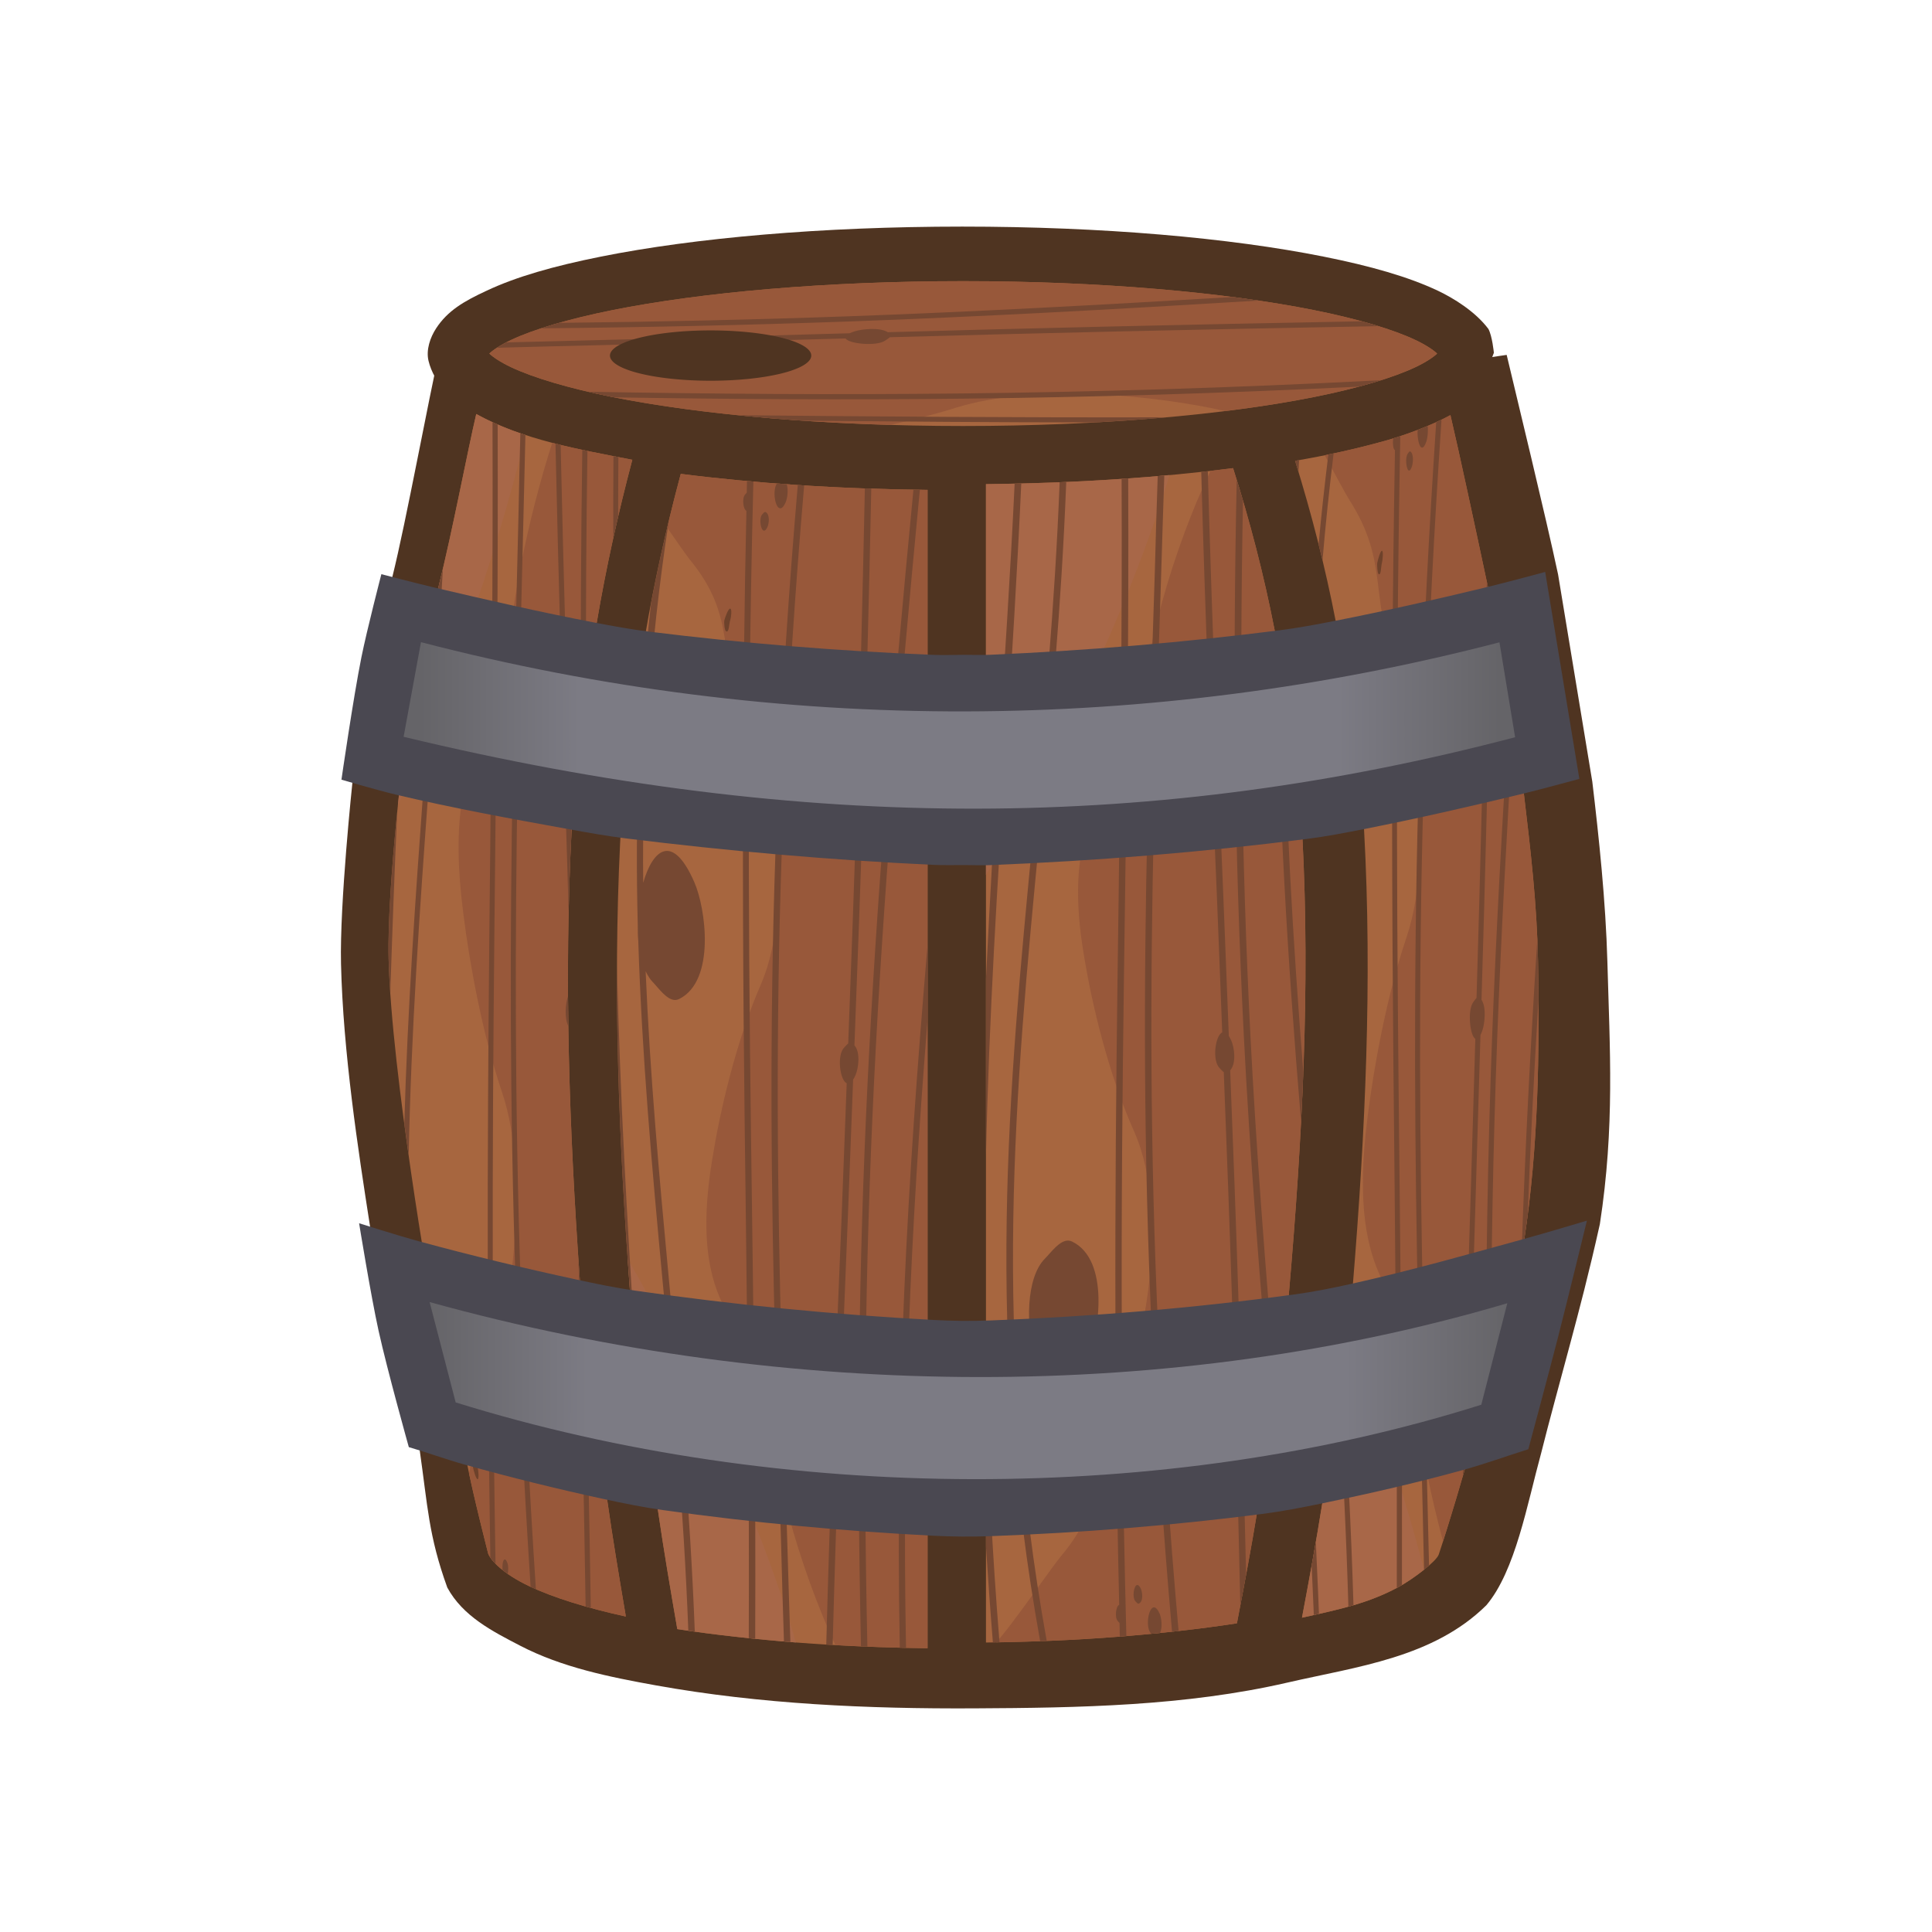 <svg height="500" viewBox="0 0 132.292 132.292" width="500" xmlns="http://www.w3.org/2000/svg" xmlns:xlink="http://www.w3.org/1999/xlink"><linearGradient id="a"><stop offset="0" stop-color="#656468"/><stop offset=".147" stop-color="#7c7b84"/><stop offset=".85" stop-color="#7c7b84"/><stop offset="1" stop-color="#656468"/></linearGradient><linearGradient id="b" gradientUnits="userSpaceOnUse" x1="593.267" x2="683.989" xlink:href="#a" y1="138.304" y2="138.318"/><linearGradient id="c" gradientUnits="userSpaceOnUse" x1="593.994" x2="684.651" xlink:href="#a" y1="193.816" y2="193.914"/><g stroke-width="1.228" transform="matrix(.814 0 0 .814 -454.094 -68.608)"><path d="m608.398 105.873c-3.96.792-7.139 1.699-9.625 2.875-1.91.885-3.259 1.679-4.223 3.146-.516.787-.867 1.833-.647 2.748.457 1.899 2.147 3.606 3.791 4.47 1.714.888 3.72 1.63 5.339 2.112 2.787.778 5.172 1.291 7.771 1.739 1.5.258 2.466.859 14.577 1.649 12.112.79 14.246.43 15.749.412 3.824-.046 7.492-.185 10.975-.412s6.781-.543 9.866-.942c1.631-.211 3.308-.461 4.768-.714 2.643-.441 5.442-1.034 7.825-1.732 1.951-.569 3.589-1.237 5.24-2.115 2.323-.973 2.915-3.063 3.716-5.15 0 0-.134-1.4-.46-2.003-1.099-1.464-2.92-2.583-4.237-3.209-2.486-1.176-5.664-2.083-9.625-2.875-7.894-1.579-18.579-2.525-30.4-2.525-11.821 0-22.506.947-30.401 2.525z" fill="#4f3421"/><path d="m2599.702 500.396c-3.905-18.377-13.379-57.206-16.315-69.681 0 0-15.019 2.139-22.445 3.666-20.564 4.23-40.376 11.979-61.121 15.205-25.301 3.935-51.054 4.473-76.654 4.969-19.383.375-38.799-.177-58.139-1.514-17.685-1.222-35.457-2.505-52.848-5.941-15.05-2.974-29.287-9.271-44.254-12.639-7.744-1.742-23.491-3.897-23.491-3.897-3.096 13.161-10.423 53.204-14.758 70.548-1.184 4.736-4.556 17.521-6.341 26.39-2.597 12.894-6.349 38.944-6.349 38.944s-4.079 38.365-3.623 57.597c.663 27.974 5.404 58.921 9.235 83.435 2.595 16.602 6.186 34.158 6.186 34.158l9.558 36.779c2.553 17.734 2.778 27.032 8.759 43.584 4.946 9.15 14.402 13.932 23.171 18.483 13.269 6.887 28.337 9.925 43.05 12.574 33.238 5.984 67.281 7.469 101.053 7.298 33.265-.168 67.044-.719 99.46-8.192 21.995-5.071 46.209-7.856 63.11-24.55 9.251-10.963 12.967-32.213 17.39-48.292 2.598-10.384 5.739-21.69 9.367-35.308 2.75-10.323 5.728-21.493 9.265-37.367 4.768-31.001 3.15-55.571 2.386-83.357-.525-19.092-2.695-39.564-4.785-57.098 0 0-3.622-21.932-5.433-32.897z" fill="#4f3421" transform="scale(.265)"/><g stroke-width="1.228"><g stroke-width="2.757" transform="matrix(0 -.118 .118 0 573.215 246.792)"><path d="m1176.755 556.49c0-98.1-8.037-186.965-20.648-250.029-6.309-31.537-13.911-56.71-21.291-72.313-3.688-7.804-7.389-13.12-9.663-15.45l-.035-.024-.035.035c-2.274 2.33-5.98 7.64-9.669 15.444-7.379 15.603-14.978 40.777-21.285 72.313-12.611 63.061-20.647 151.926-20.647 250.029 0 98.103 8.037 186.971 20.647 250.035 6.309 31.536 13.905 56.71 21.285 72.313 3.689 7.804 7.395 13.114 9.669 15.444l.035.029.035-.035c2.274-2.33 5.974-7.64 9.663-15.444 7.38-15.603 14.984-40.777 21.291-72.313 12.611-63.062 20.648-151.932 20.648-250.035z" fill="#a7663f" stroke-width="6.19"/><path d="m1176.755 556.49c0-98.1-8.037-186.965-20.648-250.029-6.309-31.537-13.911-56.71-21.291-72.313-3.688-7.804-7.389-13.12-9.663-15.45l-.035-.024-.035.035c-2.274 2.33-5.98 7.64-9.669 15.444-7.379 15.603-14.978 40.777-21.285 72.313-10.342 51.719-17.601 120.811-19.881 198.104 3.562 15.754 7.47 31.471 12.152 46.327 18.283 58.257 8.236 146.6-2.277 192.34 2.866 23.107 6.223 44.381 10.005 63.293 6.309 31.536 13.905 56.71 21.285 72.313 3.689 7.804 7.395 13.114 9.669 15.444l.035.029.035-.035c2.274-2.33 5.974-7.64 9.663-15.444 7.38-15.603 14.984-40.777 21.291-72.313 12.611-63.062 20.648-151.932 20.648-250.035z" fill="#98583a" stroke-width="6.19"/><path d="m2887.405 854.81c-5.822-96.892-10.68-188.313-13.739-273.52-2.49-69.959-3.968-137.775-4.678-206.557-1.284-4.522-2.579-8.882-3.893-12.884.64 73.282 2.226 145.185 4.873 219.542 3.244 90.382 8.556 188.142 14.902 291.89.885-5.993 1.725-12.178 2.537-18.471zm-17.303 92.082c-2.343-126.194-4.978-238.403-7.781-337.881 3.66-5.716 2.23-18.583.643-23.52-.473-1.504-.944-2.718-1.404-3.693-1.043-36.416-2.077-76.684-3.097-111.402-1.31-44.589-2.217-89.766-3.428-133.383-1.321-2.529-2.614-4.796-3.811-6.631 1.278 45.838 2.223 93.284 3.64 140.108.993 33.796 1.988 73.044 2.997 108.429-3.903 2.384-5.774 22.26-1.498 28.275.654.892 1.49 2.413 2.372 3.274 2.856 102.205 5.536 217.407 7.899 348.311 1.169-3.772 2.33-7.708 3.469-11.887zm-42.038 13.604c-11.092-215.993-11.242-389.572-8.206-565.038-1.291 5.546-2.557 11.268-3.764 17.303-.076.38-.148.786-.224 1.168-2.65 165.18-2.278 329.383 7.639 530.941 1.49 5.58 3.013 10.75 4.554 15.627zm-24.907-458.403c-1.514 14.873-2.824 30.374-3.917 46.416-.608 67.667-1.194 135.573-1.233 208.51.963 17.483 2.184 34.4 3.64 50.651-.225-108.328.548-208.184 1.51-305.577z" fill="#764832" stroke-width="2.757" transform="translate(-1721.965 -106.292)"/></g><g stroke-width="2.876" transform="matrix(.117 0 0 -.109 549.06 223.189)"><g stroke-width="6.014"><path d="m1117.992 953.985c-14.423-8.392-31.501-14.92-45.129-19.278-23.826-7.189-44.299-11.867-66.552-15.983 11.919-41.118 21.729-82.286 29.297-124.219 9.578-53.065 17.527-106.717 20.3-160.685 5.996-116.668.856-233.974-8.029-350.43-4.338-56.865-13.743-113.165-22.065-169.518-4.344-29.414-9.408-58.625-14.542-87.971 28.094 6.657 47.659 11.17 68.888 23.369 11.103 6.38 27.822 20.168 29.446 25.402 7.373 23.719 17.489 60.311 25.292 90.756 8.741 34.106 24.098 102.915 24.098 102.915s9.656 32.586 12.07 49.415c10.202 71.14 11.053 143.705 9.871 215.67-.703 42.755-5.353 85.365-10.073 127.827-1.621 14.581-6.258 43.539-6.258 43.539l-11.261 73.173s-5.413 28.426-8.225 42.615c-8.821 44.518-20.748 104.331-27.128 133.403z" fill="#a7663f"/><path d="m1117.992 953.985c-14.423-8.392-31.501-14.92-45.129-19.278-16.096-4.857-30.66-8.517-45.278-11.681 7.546-14.835 15.335-30.459 17.816-34.624 28.3-47.4 14.401-74.901 32.501-122.601 11.5-30.2 30.498-144.799 8.498-214.899-14.5-46-23.5-100.601-27.8-137.201-.1-.9-.197-1.7-.297-2.6-15.9-133.6 31.696-135.203 31.996-178.803.271-41.241 9.736-96.723 22.368-147.41 6.968 23.282 15.43 54.002 22.232 80.54 8.741 34.106 24.098 102.915 24.098 102.915s9.656 32.586 12.07 49.415c10.202 71.14 11.053 143.705 9.871 215.67-.703 42.755-5.353 85.365-10.073 127.827-1.621 14.581-6.258 43.539-6.258 43.539l-11.261 73.173s-5.413 28.426-8.225 42.615c-8.821 44.518-20.748 104.331-27.128 133.403z" fill="#98583a"/><path d="m1044.124 244.159c-4.884-43.585-11.905-86.922-18.309-130.286-4.344-29.414-9.408-58.625-14.542-87.971 28.094 6.657 47.659 11.17 68.888 23.369 5.745 3.301 12.962 8.582 18.844 13.638-14.501 60.083-34.769 124.744-54.881 181.25z" fill="#a86748"/><path d="m1068.703 849.298c-1.1-.2-2.804-6.598-3.304-9.298-.3-1.3.103-7.903.903-8.603 1.9-1.7 1.696 5.703 2.496 8.903.4 1.4 1.205 9.098-.095 8.998z" fill="#6e422b"/></g><path d="m2833.55 1056.772c-1.257-.655-2.525-1.297-3.803-1.925-21.199-339.766-15.989-570.712-9.681-841.655.247-14.439.618-29.301.939-43.96 1.258 1.082 2.473 2.154 3.578 3.193-.308 13.623-.64 27.461-.915 40.869-6.32 271.372-11.557 502.623 9.883 843.478zm-9.936-4.811c-2.419-1.091-4.832-2.128-7.25-3.123-.307-6.189 1.02-13.51 3.173-13.651.971-.063 2.078 1.346 3.227 5.003.718 2.453 1.288 7.446.85 11.771zm-19.694-7.864c-1.761-.625-3.433-1.181-5.123-1.746-.435-3.809-.055-8.473 1.284-9.132-.899-54.706-1.462-106.74-1.789-156.842 0 .015-.01.048-.012.064-10.1 32.1-18.795-20.199-9.895-32.699 1.4-1.925 3.409-5.922 5.432-5.818.289.015.58.112.868.312 1.542 1.064 2.63 2.821 3.53 4.818-.588-133.297.38-253.738 1.551-370.759.322-36.589.61-73.276.909-109.912-9.581.34-17.535-36.445.428-52.359.334-50.299.395-102.14.303-154.841.241.137.478.244.719.382.943.542 1.966 1.203 2.977 1.842.087 51.396.063 102.073-.262 151.183 7.72 9.07 7.013 33.233 4.023 42.602-1.387 4.406-2.92 7.357-4.493 9.12-.319 37.335-.611 74.706-1.004 111.984-1.732 172.99-3.326 351.123.553 571.804zm7.244-11.905c-.7.5-1.402-1.002-1.902-1.702-2.067-2.909-1.024-12.908.969-13.039.61-.04 1.306.845 2.033 3.142.8 2.5 1.5 9.699-1.099 11.599zm-55.178-1.447c-1.266-.289-2.533-.562-3.797-.841-2.664-23.513-5.109-46.795-6.995-69.458.954-4.08 1.893-8.16 2.805-12.249 2.094 26.895 4.793 54.451 7.987 82.547zm-24.84-5.168c-.965-.182-1.899-.381-2.87-.561.827-2.852 1.618-5.706 2.425-8.559.146 3.036.293 6.068.446 9.12zm134.994-93.968c-2.256-118.936-4.748-226.066-7.405-321.14-.882-.861-1.717-2.383-2.371-3.276-4.276-6.015-2.406-25.893 1.498-28.276-1.009-35.385-2.002-74.632-2.995-108.428-2.314-76.484-4.076-152.684-5.955-228.855 1.396 5.168 2.725 10.153 4.065 15.237 1.781 70.73 3.393 142.143 5.491 213.522 1.02 34.718 2.053 74.988 3.096 111.404.46.975.929 2.193 1.403 3.696 1.587 4.938 3.012 17.799-.648 23.516 2.562 90.938 4.977 193.128 7.185 305.329-1.073 5.552-1.592 8.362-2.419 12.535-.288 1.454-.65 3.25-.945 4.735zm16.396-94.299c-5.325-90.399-9.684-175.542-12.569-255.921-3.292-92.493-4.48-182.804-4.689-275.097 1.234 5.226 2.407 10.324 3.619 15.543.351 86.85 1.654 172.035 4.766 259.458 2.715 75.592 6.622 154.582 11.505 238.912zm19.914-181.333c-4.939-82.736-8.826-162.803-11.303-242.009.773 3.642 1.462 7.143 1.884 10.082.91 6.347 1.723 12.706 2.49 19.074 1.929 54.41 4.582 109.548 7.726 165.484-.064 10.378-.174 20.753-.345 31.112-.089 5.421-.244 10.841-.452 16.257zm-140.313-337.633c-.816-6.139-1.665-12.272-2.532-18.405 3.049-51.327 5.507-104.162 6.995-159.219 1.214.361 2.463.701 3.655 1.077-1.673 61.295-4.606 119.678-8.118 176.547zm-18.939-127.552c-.991-6.116-2.002-12.23-3.031-18.341.48-12.922 1.162-25.075 1.581-38.199 1.237.296 2.479.594 3.684.886-.605 19.095-1.531 36.941-2.235 55.654z" fill="#764832" stroke-width="2.876" transform="translate(-1721.965 -106.292)"/></g><g stroke-width="2.878" transform="matrix(.117 0 0 .109 472.988 116.148)"><g stroke-width="6.017"><path d="m1067.776 27.193c-6.412 29.184-16.927 89.679-27.283 134.044-3.28 14.049-11.026 41.81-11.026 41.81l-12.496 72.954s-13.521 114.292-12.216 171.662c2.017 88.708 30.931 264.132 30.931 264.132l18.774 77.357s3.838 32.061 6.671 47.927c4.171 23.369 14.91 68.339 15.18 69.501 1.793 5.298 10.635 15.581 29.354 25.142 17.181 8.768 41.249 16.845 69.68 23.53-4.828-30.47-9.587-60.923-13.627-91.508-7.431-56.262-15.782-112.503-19.518-169.183-7.613-115.493-11.404-231.654-5.838-347.28 2.573-53.448 9.748-106.617 18.096-159.384 6.672-42.174 15.189-83.503 25.522-125.379-38.577-8.042-78.697-15.401-112.203-35.324z" fill="#a7663f"/><path d="m1122.408 49.423c-17.46 58.512-31.771 131.502-32.109 182.876-.3 43.6-47.896 45.204-31.996 178.804.1.9.198 1.7.297 2.6 4.3 36.6 13.301 91.198 27.801 137.198 22 70.1 2.997 184.699-8.503 214.899-11.82 31.15-10.138 53.74-15.329 78.829 4.776 24.331 13.497 60.902 13.74 61.95 1.793 5.298 10.635 15.581 29.354 25.142 17.181 8.768 41.249 16.845 69.68 23.53-4.828-30.47-9.587-60.923-13.627-91.508-7.431-56.262-15.782-112.503-19.518-169.183-7.613-115.493-11.404-231.654-5.838-347.28 2.573-53.448 9.748-106.617 18.096-159.384 6.672-42.174 15.189-83.503 25.522-125.379-19.145-3.991-38.663-7.82-57.571-13.093z" fill="#98583a"/><path d="m1067.776 27.193c-6.412 29.184-16.927 89.679-27.283 134.044-3.28 14.049-11.026 41.81-11.026 41.81l-12.496 72.954s-2.693 23.109-5.552 53.311c30.219-71.96 69.865-187.346 91.876-285.884-12.371-4.346-24.321-9.576-35.519-16.235z" fill="#a86748"/><path d="m1066.782 831.152c-.144.01-.304.089-.482.248-.8.7-1.198 7.302-.898 8.602.5 2.7 2.197 9.096 3.297 9.296 1.3.1.501-7.597.101-8.997-.725-2.9-.627-9.25-2.017-9.15z" fill="#6e422b"/></g><path d="m2801.433 139.792c.169 58.326.04 114.931-.327 170.228l-.434 52.361c-.3 36.637-.589 73.32-.91 109.909-1.655 165.404-3.048 336.381.125 543.701.907 1.454 2.09 3.06 3.707 4.823-3.352-209.644-1.895-381.828-.226-548.525.393-37.278.687-74.644 1.006-111.98l.464-51.724c.359-54.257.459-109.859.297-167.03-1.239-.578-2.476-1.16-3.701-1.765zm20.017 8.563c-.5 21.75-1.022 43.541-1.386 64.837-6.204 266.489-11.24 494.714 8.759 825.399 1.227.613 2.503 1.216 3.796 1.822-20.223-331.693-15.171-560.228-8.956-827.12.429-20.876.933-42.289 1.428-63.632-1.217-.429-2.433-.86-3.642-1.306zm25.248 7.964c2.234 108.607 4.988 209.178 8.164 314.174.432 14.694.87 31.153 1.303 47.143.396-19.936 1.057-39.86 1.976-59.771-2.939-100.046-5.583-196.711-7.724-300.577-1.239-.325-2.484-.633-3.719-.968zm19.286 4.791c-.957 73.301-1.41 143.992-.72 212.089 1.087-9.119 2.278-18.223 3.517-27.321-.404-59.131.077-120.583.898-183.914-1.234-.276-2.463-.571-3.695-.854zm22.404 4.849c-.172 21.456-.153 42.4-.113 63.212 1.134-5.51 2.301-11.019 3.499-16.528.017-15.194.025-30.396.155-45.939-1.18-.244-2.359-.5-3.541-.745zm-122.634 86.857c-1.099 5.022-2.196 9.997-3.297 14.712-.316 1.354-.808 3.232-1.196 4.804-2.818 51.11-6.139 100.883-9.497 149.96-5.892 86.66-11.44 171.575-13.752 259.009 1.027 8.255 2.082 16.241 3.142 24.25 1.8-96.014 7.877-188.483 14.311-283.061 3.774-55.158 7.289-111.741 10.289-169.674zm-32.811 187.399c-3.429 36.956-6.918 83.228-6.224 113.738.183 8.029.644 16.951 1.226 26.206 1.433-47.114 3.008-94.004 4.998-139.944zm122.777 142.658c-2.078 6.216-2.474 17.601.214 22.982-.104-7.66-.172-15.322-.214-22.982zm7.48 202.341c1.906 80.309 3.682 167.631 5.177 268.573 1.216.37 2.479.731 3.719 1.096-1.122-75.843-2.423-143.175-3.808-206.584-1.645-15.789-3.079-31.601-4.124-47.449-.343-5.208-.637-10.425-.964-15.636zm-85.467 54.891c-2.022-.104-4.033 3.886-5.433 5.811-2.714 3.812-3.408 11.199-3.308 18.892l5.707 23.517c2.2 1.171 4.778-1.06 7.498-9.704 2.6-8.4 5.1-32.204-3.6-38.204-.287-.2-.574-.297-.863-.312zm32.496 177.345c-1.339.088-1.825 4.229-1.648 8.085 1.155.991 2.409 1.994 3.773 3.02.53-2.893.45-6.28-.089-7.964-.727-2.297-1.425-3.181-2.035-3.141zm86.657 41.383c.067.952.105 1.69.173 2.644.085.02.165.044.25.064-.143-.903-.28-1.805-.422-2.708z" fill="#764832" stroke-width="2.878" transform="translate(-1721.965 -106.292)"/></g><g stroke-width="2.602" transform="matrix(.146 0 0 -.106 463.239 225.509)"><g stroke-width="5.44"><path d="m1040.291 956.243c-8.396-43.095-15.279-85.693-20.641-129.149-6.664-54.01-12.333-108.453-14.28-163.169-4.233-118.991-.737-238.508 5.716-357.311 3.155-58.099 10.022-115.717 16.112-173.374 3.31-31.339 7.171-62.5 11.099-93.77 21.351-4.577 45.886-8.215 68.943-10.687 25.028-2.684 49.693-4.042 75.243-4.492v88.691c0 56.817 0 113.632 0 170.449.001 119.836 0 239.675 0 359.511v165.879 134.724c-26.053.391-50.05 1.589-75.019 3.871-22.444 2.052-46.35 5.128-67.172 8.827z" fill="#a7663f"/><path d="m1040.291 956.243c-2.78-14.27-5.38-28.487-7.828-42.697 5.092-10.055 11.134-22.123 12.936-25.148 28.3-47.4 14.399-74.901 32.499-122.601 11.5-30.2 30.502-144.796 8.502-214.896-14.5-46-23.499-100.599-27.799-137.199-.1-.9-.199-1.705-.299-2.605-15.9-133.6 31.701-135.199 32.001-178.799.383-58.168 18.529-144.672 39.093-205.527 17.548-1.364 35.097-2.164 53.087-2.481v88.691c0 56.817 0 113.632 0 170.449.001 119.836 0 239.675 0 359.511v165.879 134.724c-26.053.391-50.05 1.589-75.019 3.871-22.444 2.052-46.35 5.128-67.172 8.827z" fill="#98583a"/><path d="m1009.733 333.166c.446-8.853.873-17.707 1.353-26.552 3.155-58.099 10.022-115.717 16.112-173.374 3.31-31.339 7.171-62.5 11.099-93.77 21.166-4.537 45.454-8.144 68.335-10.616-21.563 103.319-65.03 229.28-96.899 304.311z" fill="#a86748"/><path d="m1068.698 849.298c-1.1-.2-2.799-6.597-3.299-9.297-.3-1.3.102-7.905.902-8.605 1.9-1.7 1.702 5.705 2.502 8.905.4 1.4 1.196 9.096-.104 8.996z" fill="#6e422b"/></g><path d="m2800.399 1056.881c-.034-3.049-.072-6.118-.128-9.349-.337-.403-.649-.977-.907-1.338-1.979-2.786-1.109-12.073.717-12.972-1.204-73.237-1.683-140.652-1.908-205.984-.049.171-.084.5-.133.659-10.1 32.1-18.802-20.202-9.903-32.702 1.4-1.925 3.413-5.921 5.436-5.817.289.015.577.113.864.313 1.618 1.116 2.745 2.984 3.66 5.118-.176-114.105.639-219.863 1.666-322.52.322-36.589.612-73.272.911-109.909-9.581.34-17.531-36.445.432-52.359.369-55.686.508-112.66.332-171.428 1.235-.177 2.466-.352 3.703-.522.18 58.453.063 115.125-.304 170.514 7.72 9.07 7.016 33.236 4.026 42.606-1.387 4.406-2.918 7.358-4.491 9.12-.319 37.335-.613 74.701-1.006 111.979-1.765 176.323-3.455 357.48.722 584.14-1.231.148-2.459.297-3.688.451zm17.232-1.978c-2.633-5.474-1.102-19.52 1.904-19.716.971-.063 2.079 1.351 3.228 5.008.853 2.915 1.619 9.489.532 14.134-1.884.186-3.767.376-5.663.575zm12.048-1.214c-21.111-339.111-15.913-569.874-9.613-840.499.434-25.366 1.042-51.237 1.647-77.227 1.232-.144 2.472-.3 3.698-.437-.61 26.163-1.223 52.255-1.747 77.769-6.299 270.444-11.491 501.153 9.694 840.094-1.23.107-2.444.188-3.679.3zm38.647-2.696c-2.626-176.143-6.062-314.12-9.594-440.524-.882-.861-1.714-2.385-2.369-3.277-4.276-6.015-2.403-25.885 1.5-28.269-1.009-35.385-2.007-74.631-3-108.427-3.408-112.669-6.497-218.884-8.782-337.013 1.228-.104 2.46-.209 3.688-.307 2.286 118.252 5.383 224.446 8.697 337.216 1.02 34.718 2.052 74.995 3.095 111.411.46.975.932 2.185 1.405 3.689 1.587 4.938 3.014 17.806-.646 23.523 3.571 126.744 7.064 265.119 9.703 441.823-1.228.056-2.474.096-3.698.157zm27.989-.966c-12.592-179.552-21.344-329.095-26.351-468.636-5.312-149.238-6.418-288.732-3.883-449.357 1.231-.073 2.471-.122 3.703-.189-2.539 160.704-1.431 300.151 3.883 449.449 5.007 139.423 13.841 289.122 26.347 468.649-1.243.023-2.463.058-3.698.085zm-85.15-17.836c-.7.5-1.404-.997-1.904-1.697-2.067-2.909-1.024-12.914.968-13.044.61-.04 1.305.843 2.032 3.14.8 2.5 1.503 9.701-1.097 11.601zm-55.789-6.894c-3.771-21.517-7.16-43.011-10.168-64.646-7.546-90.594-9.286-175.003-7.719-256.607-.021-4.186 0-8.145.28-12.169 2.11-91.18 7.865-179.443 13.995-269.586 6.078-88.836 12.107-179.715 14.844-277.773 1.235-.247 2.475-.49 3.727-.731-2.727 98.365-8.774 189.646-14.868 278.706-5.588 82.141-10.926 162.677-13.449 245.306 1.156-3.256 2.46-6.233 4.082-8.52 3.413-4.9 8.206-14.543 13.102-14.265.699.04 1.398.283 2.098.77 21.2 14.5 15.301 72.295 8.801 92.595-12.51 39.665-23.987 26.249-29.494-.385-.686 90.199 3.342 184.665 14.768 287.304zm149.07-336.772c-11.856-191.04-18.674-358.406-15.998-557.51 1.192-.04 2.399-.056 3.594-.091-2.467 178.431 2.68 331.197 12.404 498.335 0 19.755 0 39.511 0 59.267zm-178.935-17.144c-.233-86.22 2.871-172.533 7.538-258.474.755-13.907 1.734-27.787 2.853-41.646-4.472 98.05-8.628 196.293-10.392 300.12z" fill="#764832" stroke-width="2.602" transform="translate(-1721.965 -106.292)"/></g><g stroke-width="2.568" transform="matrix(.15 0 0 .106 490.285 121.033)"><g stroke-width="5.369"><path d="m1141.982 24.826c-40.58 7.41-87.796 11.931-138.585 12.711v134.661 166.162 359.712 170.392 88.346c24.947-.451 49.026-1.82 73.46-4.518 22.501-2.485 46.456-6.139 67.284-10.74 4.099-30.287 8.127-60.345 11.613-90.657 6.626-57.615 14.116-115.164 17.669-173.317 7.307-119.585 11.856-240.067 7.434-359.934-2.042-55.334-8.151-110.368-15.64-164.758-5.956-43.256-13.731-85.774-23.235-128.06z" fill="#a7663f"/><path d="m1141.982 24.826c-4.134.755-8.384 1.46-12.653 2.154-20.536 60.846-38.646 147.216-39.028 205.321-.3 43.6-47.901 45.202-32.001 178.801.1.9.201 1.698.3 2.598 4.3 36.6 13.298 91.201 27.798 137.201 22 70.1 3.003 184.699-8.497 214.899-18.1 47.7-4.2 75.202-32.5 122.602-5.068 8.507-28.755 57.445-36.342 68.251 22.928-.548 45.226-1.869 67.797-4.361 22.501-2.485 46.456-6.139 67.284-10.74 4.099-30.287 8.127-60.345 11.613-90.657 6.626-57.615 14.116-115.164 17.669-173.317 7.307-119.585 11.856-240.067 7.434-359.934-2.042-55.334-8.151-110.368-15.64-164.758-5.956-43.256-13.731-85.774-23.235-128.06z" fill="#98583a"/><path d="m1106.324 30.329c-31.712 4.121-66.37 6.646-102.928 7.208v134.661 166.162 9.29c32.011-71.914 79.761-207.15 102.928-317.321z" fill="#a86748"/></g><path d="m2849.777 133.533c-1.219.195-2.455.378-3.685.568 2.284 117.87 5.372 223.926 8.775 336.391.993 33.796 1.987 73.044 2.996 108.429-3.903 2.384-5.774 22.254-1.498 28.269.654.892 1.485 2.416 2.367 3.277 3.404 121.833 6.684 256.091 9.274 423.105 1.094-8.131 2.186-16.261 3.25-24.378-2.547-155.336-5.673-284.362-8.936-400.183 3.66-5.716 2.234-18.578.647-23.516-.473-1.504-.945-2.721-1.405-3.695-1.043-36.416-2.077-76.688-3.097-111.406-3.31-112.651-6.402-218.76-8.687-336.861zm-24.401 3.447c-1.228.155-2.457.307-3.694.457-.593 25.484-1.192 50.871-1.618 75.752-6.306 270.846-11.515 501.741 9.658 841.307 1.222-.187 2.449-.349 3.666-.542-21.227-339.261-16.024-570.061-9.722-840.661.514-25.036 1.112-50.648 1.711-76.314zm-20.24 2.298c-1.237.125-2.454.259-3.698.379.169 58.376.034 115.026-.333 170.366-17.963 15.914-10.011 52.7-.43 52.36-.3 36.637-.589 73.322-.911 109.911-1.702 170.143-3.228 345.455.314 560.926-1.826.9-2.691 10.187-.712 12.973.258.361.569.936.906 1.338.065 3.752.104 7.317.143 10.857 1.219-.137 2.463-.3 3.689-.444-4.214-227.401-2.509-408.917-.74-585.65.393-37.278.689-74.651 1.008-111.987 1.572-1.763 3.107-4.708 4.494-9.114 2.99-9.369 3.688-33.537-4.031-42.606.364-54.997.474-111.301.3-169.309zm60.853 1.149c-2.36 157.012-1.242 294.399 3.976 440.968 3.386 94.345 9.052 196.921 15.825 306.131.797-7.028 1.61-14.053 2.367-21.088-6.154-101.237-11.317-196.71-14.493-285.147-5.03-141.316-6.185-274.323-4.156-424.346-1.143-5.511-2.316-11.017-3.518-16.518zm-95.6 1.645c-1.238.076-2.464.164-3.708.235-2.705 98.914-8.794 190.475-14.919 279.983-13.858 203.816-26.876 397.218 3.994 639.714 1.225-.064 2.457-.114 3.68-.183-30.839-242.407-17.826-435.664-3.971-639.329 6.129-89.582 12.222-181.393 14.923-280.421zm-25.219 1.254c-1.235.043-2.486.072-3.726.111-2.389 71.867-5.66 140.857-8.779 209.754-2.76 60.784-5.14 121.665-7.304 183.339v140.432c1.801-112.213 6.466-217.681 11.303-323.471 3.121-68.941 6.159-138.207 8.506-210.165zm143.033 123.49c1.025 129.932 6.13 252.255 13.878 383.097.484-13.246.9-26.495 1.253-39.747-5.991-106.308-10.048-208.082-11.34-314.069-1.204-9.78-2.475-19.539-3.791-29.281zm-116.64 477.306c-4.896-.278-9.685 9.372-13.097 14.272-21.5 30.3-.602 157.095 23.998 79.095 6.5-20.3 12.398-78.097-8.802-92.596-.7-.487-1.399-.731-2.099-.77zm-46.203 114.996v115.636 12.019c1.175 25.123 2.397 50.34 3.883 76.216 1.241-.027 2.47-.066 3.708-.098-4.101-71.792-6.471-139.308-7.591-203.774zm63.137 1.26c-2.022-.104-4.032 3.886-5.432 5.811-8.9 12.5-.202 64.802 9.898 32.702 2.6-8.4 5.103-32.199-3.597-38.199-.287-.2-.58-.299-.869-.313zm21.728 157.067c-1.992.131-3.029 10.135-.962 13.044.5.7 1.2 2.197 1.9 1.698 2.6-1.9 1.9-9.095 1.1-11.595-.727-2.297-1.429-3.187-2.039-3.147zm9.311 17.745c-3.172.207-4.864 16.13-1.572 20.8.038.052.091.139.13.196 1.631-.222 3.255-.478 4.886-.712 1.564-4.623.71-12.115-.217-15.284-1.149-3.656-2.256-5.064-3.227-5.001z" fill="#764832" stroke-width="2.568" transform="translate(-1721.965 -106.292)"/></g></g><path d="m617.632 112.079a8.467 2.117 0 0 1 8.467 2.117 8.467 2.117 0 0 1 -8.467 2.117 8.467 2.117 0 0 1 -8.467-2.117 8.467 2.117 0 0 1 8.467-2.117z" fill="#4f3421"/><g stroke-width="1.228"><g><path d="m589.936 132.586s-1.205 4.636-1.678 6.982c-.687 3.412-1.68 10.304-1.68 10.304s3.069.901 4.625 1.269c4.798 1.135 9.653 2.018 14.505 2.896 1.569.284 3.139.569 4.722.765 8.612 1.068 17.27 1.834 25.939 2.235.888.041 1.778.013 2.666.017.699.003 1.398.033 2.096.005 8.919-.357 17.833-1.079 26.687-2.206 1.585-.202 3.156-.505 4.723-.815 4.506-.889 8.986-1.911 13.449-2.993 1.582-.384 4.722-1.24 4.722-1.24s-.958-5.803-1.438-8.704c-.479-2.901-1.438-8.704-1.438-8.704s-3.232.874-4.859 1.267c-4.253 1.026-8.519 2.004-12.812 2.845-1.56.306-3.124.599-4.7.8-8.076 1.026-16.202 1.708-24.335 2.057-.727.031-1.455.002-2.182.003-.86.001-1.721.038-2.58.004-7.969-.318-15.932-.967-23.848-1.946-1.576-.195-3.139-.481-4.698-.781-4.462-.857-8.893-1.87-13.316-2.909-1.53-.36-4.572-1.151-4.572-1.151z" fill="#4a4851" stroke-width="1.228"/><path d="m593.267 138.304-1.46 7.961c34.01 8.185 63.471 7.924 93.5.036l-1.318-7.983c-29.309 7.619-60.334 7.881-90.722-.014z" fill="url(#b)" stroke-width="11.698"/></g><g fill="#4a4851"><path d="m588.063 187.187s.978 6.048 1.637 9.038c.725 3.294 2.545 9.793 2.545 9.793 1.549.453 3.102 1.023 4.674 1.464 3.886 1.088 7.808 2.054 11.752 2.909 1.642.356 3.292.691 4.956.924 7.541 1.059 15.137 1.768 22.742 2.157 1.586.081 3.176.095 4.763.037 7.657-.283 15.312-.893 22.912-1.871 1.671-.215 3.328-.537 4.978-.877 4.019-.83 8.024-1.743 11.978-2.84 1.827-.507 3.398-1.088 5.419-1.726 0 0 1.678-6.221 2.478-9.342.844-3.289 2.451-9.887 2.451-9.887s-3.549 1.06-5.334 1.552c-4.785 1.318-9.567 2.669-14.411 3.749-1.622.362-3.255.691-4.902.914-8.477 1.149-17.021 1.858-25.569 2.183-1.586.06-3.177.042-4.763-.043-8.396-.45-16.779-1.275-25.102-2.469-1.638-.235-3.26-.573-4.877-.922-4.458-.961-8.894-2.028-13.295-3.225-1.691-.46-5.033-1.519-5.033-1.519z" fill="#4a4851" stroke-width="1.228"/><path d="m593.994 193.817 2.193 8.44c27.556 8.57 59.73 8.58 86.275.194l2.189-8.537c-28.052 8.299-60.328 8.292-90.657-.098z" fill="url(#c)" stroke-width="11.698"/></g></g></g></svg>